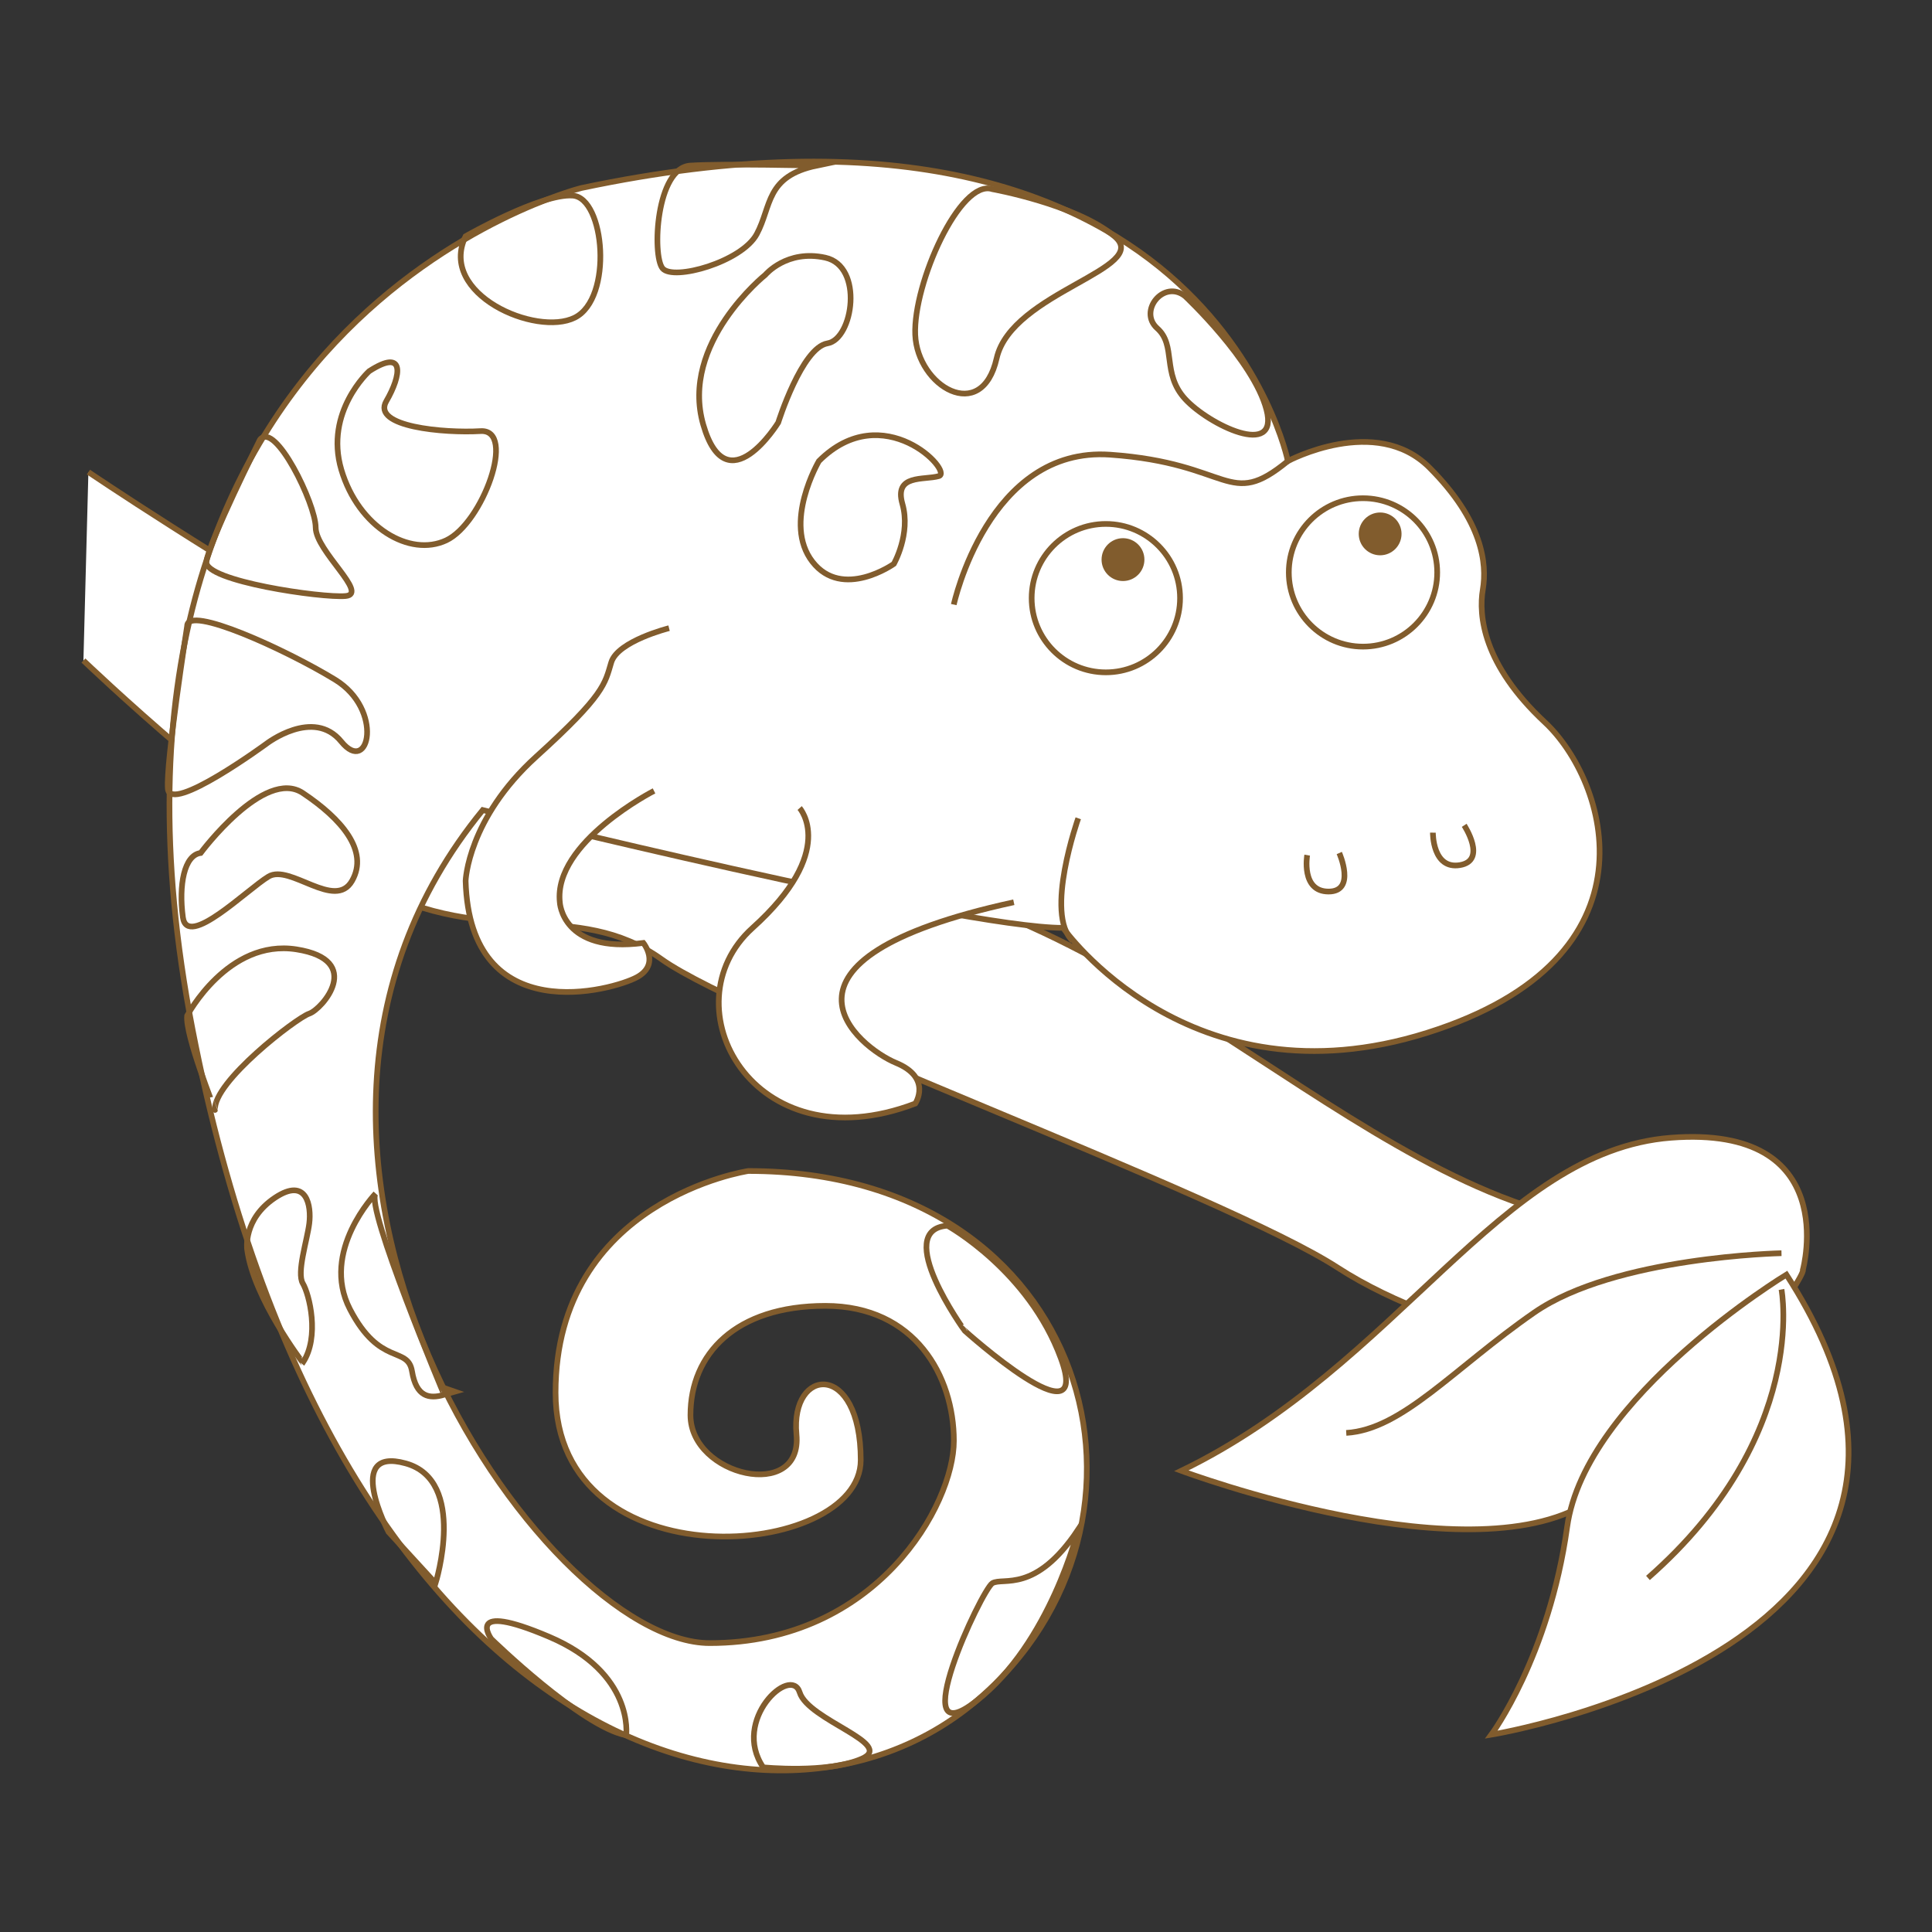 <svg version="1.1" id="svg_2_0" xmlns="http://www.w3.org/2000/svg" xmlns:xlink="http://www.w3.org/1999/xlink" x="0px" y="0px" width="85.04px" height="85.04px" viewBox="0 0 85.04 85.04" enable-background="new 0 0 85.04 85.04" xml:space="preserve">
<rect x="0" y="0" width="85.04" height="85.04" fill="#333333" stroke="none"/>
<path fill="#FFFFFF" stroke="#815C2D" stroke-width="0.25" stroke-miterlimit="10" d="M3.891,20.779
	c0,0,22.236,15.084,35.514,17.993c13.275,2.909,23.01,16.271,34.516,15.19l-1.989,6.143c0,0-8.076-1.077-13.056-4.311
	c-4.979-3.23-25.998-10.883-29.759-13.575c-3.764-2.694-7.636-0.431-12.834-3.232c-5.199-2.801-12.611-9.913-12.611-9.913"/>
<path fill="#FFFFFF" stroke="#815C2D" stroke-width="0.25" stroke-miterlimit="10" d="M56.688,20.296
	c0,0-3.584-17.836-31.105-12.019c0,0-23.188,5.797-17.107,37.043c6.079,31.248,25.31,37.327,34.498,29.551
	c9.191-7.775,5.089-23.328-10.038-23.328c0,0-8.482,1.271-8.482,9.756c0,8.482,13.432,7.353,13.432,2.97
	c0-4.384-3.109-4.103-2.828-1.132c0.283,2.97-4.666,1.839-4.666-0.85c0-2.687,1.98-4.808,5.939-4.808s5.655,3.11,5.655,5.938
	s-3.395,8.906-10.745,8.906c-7.354,0-22.34-21.584-9.992-36.667c0,0,20.926,5.185,25.545,5.185c0,0,5.562,7.917,16.023,4.619
	C73.28,42.161,70.735,34.338,68,31.793c-2.731-2.545-2.922-4.713-2.731-5.844c0.188-1.132,0-3.017-2.356-5.373
	C60.553,18.223,56.688,20.296,56.688,20.296z"/>
<path fill="#FFFFFF" stroke="#815C2D" stroke-width="0.25" stroke-miterlimit="10" d="M35.198,35.567c0,0,1.695,1.885-2.074,5.278
	c-3.771,3.394,0,10.463,7.164,7.729c0,0,0.754-1.131-0.851-1.791c-1.602-0.66-6.504-4.524,5.187-7.069"/>
<path fill="#FFFFFF" stroke="#815C2D" stroke-width="0.25" stroke-miterlimit="10" d="M28.788,34.812c0,0-4.431,2.263-4.147,4.902
	c0,0,0.096,2.263,3.678,1.791c0,0,0.754,0.942-0.283,1.508s-7.354,2.354-7.541-4.242c0,0,0.094-2.732,3.109-5.467
	c3.018-2.733,3.018-3.205,3.301-4.146c0.281-0.942,2.545-1.508,2.545-1.508"/>
<path fill="none" stroke="#815C2D" stroke-width="0.25" stroke-miterlimit="10" d="M41.982,26.612c0,0,1.51-6.975,6.883-6.598
	c5.37,0.377,5.184,2.45,7.821,0.282"/>
<circle fill="#FFFFFF" stroke="#815C2D" stroke-width="0.25" stroke-miterlimit="10" cx="48.676" cy="26.328" r="3.266"/>
<circle fill="#FFFFFF" stroke="#815C2D" stroke-width="0.25" stroke-miterlimit="10" cx="59.995" cy="25.196" r="3.266"/>
<path fill="none" stroke="#815C2D" stroke-width="0.25" stroke-miterlimit="10" d="M43.68,8.326c0,0,3.676,0.66,5.373,2.074
	s-4.523,2.451-5.184,5.372c-0.66,2.922-3.49,1.226-3.584-1.037C40.192,12.473,42.266,7.855,43.68,8.326z"/>
<path fill="none" stroke="#815C2D" stroke-width="0.25" stroke-miterlimit="10" d="M52.165,13.038c0,0,3.017,2.828,3.582,4.996
	c0.564,2.168-2.545,0.659-3.582-0.472s-0.377-2.356-1.227-3.11C50.09,13.699,51.221,12.284,52.165,13.038z"/>
<path fill="none" stroke="#815C2D" stroke-width="0.25" stroke-miterlimit="10" d="M36.045,20.296c0,0-1.604,2.733-0.283,4.431
	c1.32,1.696,3.582,0.094,3.582,0.094s0.754-1.319,0.377-2.639c-0.377-1.32,0.943-1.037,1.604-1.226
	C41.982,20.768,38.874,17.469,36.045,20.296z"/>
<path fill="none" stroke="#815C2D" stroke-width="0.25" stroke-miterlimit="10" d="M33.688,12.096c0,0-3.771,3.016-2.732,6.598
	s3.299-0.094,3.299-0.094s1.037-3.3,2.168-3.487c1.131-0.188,1.604-3.395-0.094-3.771C34.63,10.965,33.688,12.096,33.688,12.096z"/>
<path fill="none" stroke="#815C2D" stroke-width="0.25" stroke-miterlimit="10" d="M35.952,7.289c0,0-4.055-0.095-5.563,0
	c-1.508,0.094-1.694,3.958-1.225,4.524c0.471,0.565,3.487-0.283,4.146-1.509C33.971,9.079,33.688,7.76,35.952,7.289z"/>
<path fill="none" stroke="#815C2D" stroke-width="0.25" stroke-miterlimit="10" d="M20.493,10.4c0,0,3.299-1.886,4.713-1.791
	c1.414,0.094,1.791,4.524,0.094,5.372C23.603,14.829,19.268,12.945,20.493,10.4z"/>
<path fill="none" stroke="#815C2D" stroke-width="0.25" stroke-miterlimit="10" d="M16.25,16.338c0,0-1.979,1.79-1.226,4.335
	c0.755,2.545,3.017,3.864,4.619,3.11c1.602-0.754,3.109-4.901,1.509-4.807c-1.604,0.094-4.808-0.188-4.147-1.319
	C17.665,16.526,17.854,15.301,16.25,16.338z"/>
<path fill="none" stroke="#815C2D" stroke-width="0.25" stroke-miterlimit="10" d="M41.702,53.949c0,0,3.582,1.979,4.996,5.844
	s-4.242-1.226-4.242-1.226S39.25,54.136,41.702,53.949z"/>
<path fill="none" stroke="#815C2D" stroke-width="0.25" stroke-miterlimit="10" d="M47.452,67.332c0,0-1.227,4.996-4.479,7.541
	c-3.252,2.545,0.237-4.9,0.708-5.186C44.153,69.408,45.565,70.162,47.452,67.332z"/>
<path fill="none" stroke="#815C2D" stroke-width="0.25" stroke-miterlimit="10" d="M33.594,77.792c0,0,2.828,0.283,4.336-0.377
	c1.508-0.658-2.354-1.695-2.731-2.922C34.82,73.269,32.18,75.72,33.594,77.792z"/>
<path fill="none" stroke="#815C2D" stroke-width="0.25" stroke-miterlimit="10" d="M27.562,76.38c0,0,0.377-2.732-3.394-4.336
	s-2.545,0.095-2.545,0.095S25.583,76.001,27.562,76.38z"/>
<path fill="none" stroke="#815C2D" stroke-width="0.25" stroke-miterlimit="10" d="M19.172,69.688c0,0,1.414-4.522-1.318-5.276
	c-2.733-0.754-0.754,3.016-0.754,3.016L19.172,69.688z"/>
<path fill="none" stroke="#815C2D" stroke-width="0.25" stroke-miterlimit="10" d="M16.534,52.535c0,0-2.451,2.545-1.131,5.09
	c1.319,2.545,2.545,1.603,2.732,2.733c0.188,1.131,0.755,1.226,1.414,1.035C19.549,61.393,16.063,53.099,16.534,52.535z"/>
<path fill="none" stroke="#815C2D" stroke-width="0.25" stroke-miterlimit="10" d="M10.878,54.985c0,0-0.188-1.319,1.226-2.265
	c1.414-0.94,1.604,0.379,1.509,1.133c-0.095,0.755-0.565,2.168-0.283,2.641c0.283,0.471,0.755,2.354,0,3.485
	C13.329,59.979,11.161,57.153,10.878,54.985z"/>
<path fill="none" stroke="#815C2D" stroke-width="0.25" stroke-miterlimit="10" d="M8.238,44.708c0,0,1.791-3.393,4.808-2.921
	c3.017,0.472,1.131,2.64,0.564,2.83c-0.565,0.188-4.241,3.016-4.146,4.239C9.464,48.858,8.145,45.558,8.238,44.708z"/>
<path fill="none" stroke="#815C2D" stroke-width="0.25" stroke-miterlimit="10" d="M8.833,37.545c0,0,2.8-3.77,4.496-2.639
	c1.696,1.131,2.922,2.545,2.168,3.864c-0.754,1.32-2.733-0.754-3.677-0.188c-0.942,0.566-3.581,3.205-3.77,1.791
	C7.861,38.96,8.105,37.639,8.833,37.545z"/>
<path fill="none" stroke="#815C2D" stroke-width="0.25" stroke-miterlimit="10" d="M8.238,27.554c0,0-0.941,6.033-0.849,7.164
	c0.093,1.131,4.336-1.979,4.336-1.979s2.073-1.603,3.299-0.094c1.226,1.508,1.886-1.414-0.282-2.733
	C12.575,28.591,8.238,26.612,8.238,27.554z"/>
<path fill="none" stroke="#815C2D" stroke-width="0.25" stroke-miterlimit="10" d="M11.442,19.354c0,0-2.262,4.524-2.355,5.373
	c-0.095,0.848,5.09,1.603,6.126,1.508c1.037-0.094-1.318-1.979-1.318-3.017C13.895,22.182,12.104,18.505,11.442,19.354z"/>
<circle fill="#815C2D" cx="49.43" cy="24.632" r="0.943"/>
<circle fill="#815C2D" cx="60.749" cy="23.5" r="0.942"/>
<path fill="none" stroke="#815C2D" stroke-width="0.25" stroke-miterlimit="10" d="M57.538,37.64c0,0-0.283,1.603,0.941,1.603
	s0.471-1.696,0.471-1.696"/>
<path fill="none" stroke="#815C2D" stroke-width="0.25" stroke-miterlimit="10" d="M63.071,36.65c0,0-0.02,1.628,1.189,1.429
	c1.209-0.199,0.189-1.751,0.189-1.751"/>
<path fill="#FFFFFF" stroke="#815C2D" stroke-width="0.25" stroke-miterlimit="10" d="M79.358,55.886c0,0,1.742-6.387-5.807-5.807
	c-7.547,0.582-11.973,10.016-21.553,14.66c0,0,12.989,4.86,18.143,1.232C75.293,62.343,79.504,56.177,79.358,55.886z"/>
<path fill="#FFFFFF" stroke="#815C2D" stroke-width="0.25" stroke-miterlimit="10" d="M78.631,56.105c0,0-8.854,5.37-9.65,11.104
	c-0.799,5.732-3.338,9.145-3.338,9.145S89.227,72.505,78.631,56.105z"/>
<path fill="none" stroke="#815C2D" stroke-width="0.25" stroke-miterlimit="10" d="M78.415,56.757c0,0,1.232,6.459-5.877,12.699"/>
<path fill="none" stroke="#815C2D" stroke-width="0.25" stroke-miterlimit="10" d="M78.415,55.162c0,0-7.33,0.146-10.885,2.612
	c-3.557,2.468-5.807,5.151-8.273,5.297"/>
<path fill="none" stroke="#815C2D" stroke-width="0.25" stroke-miterlimit="10" d="M47.461,36.018c0,0-1.5,4.219-0.25,5.391"/>
</svg>
